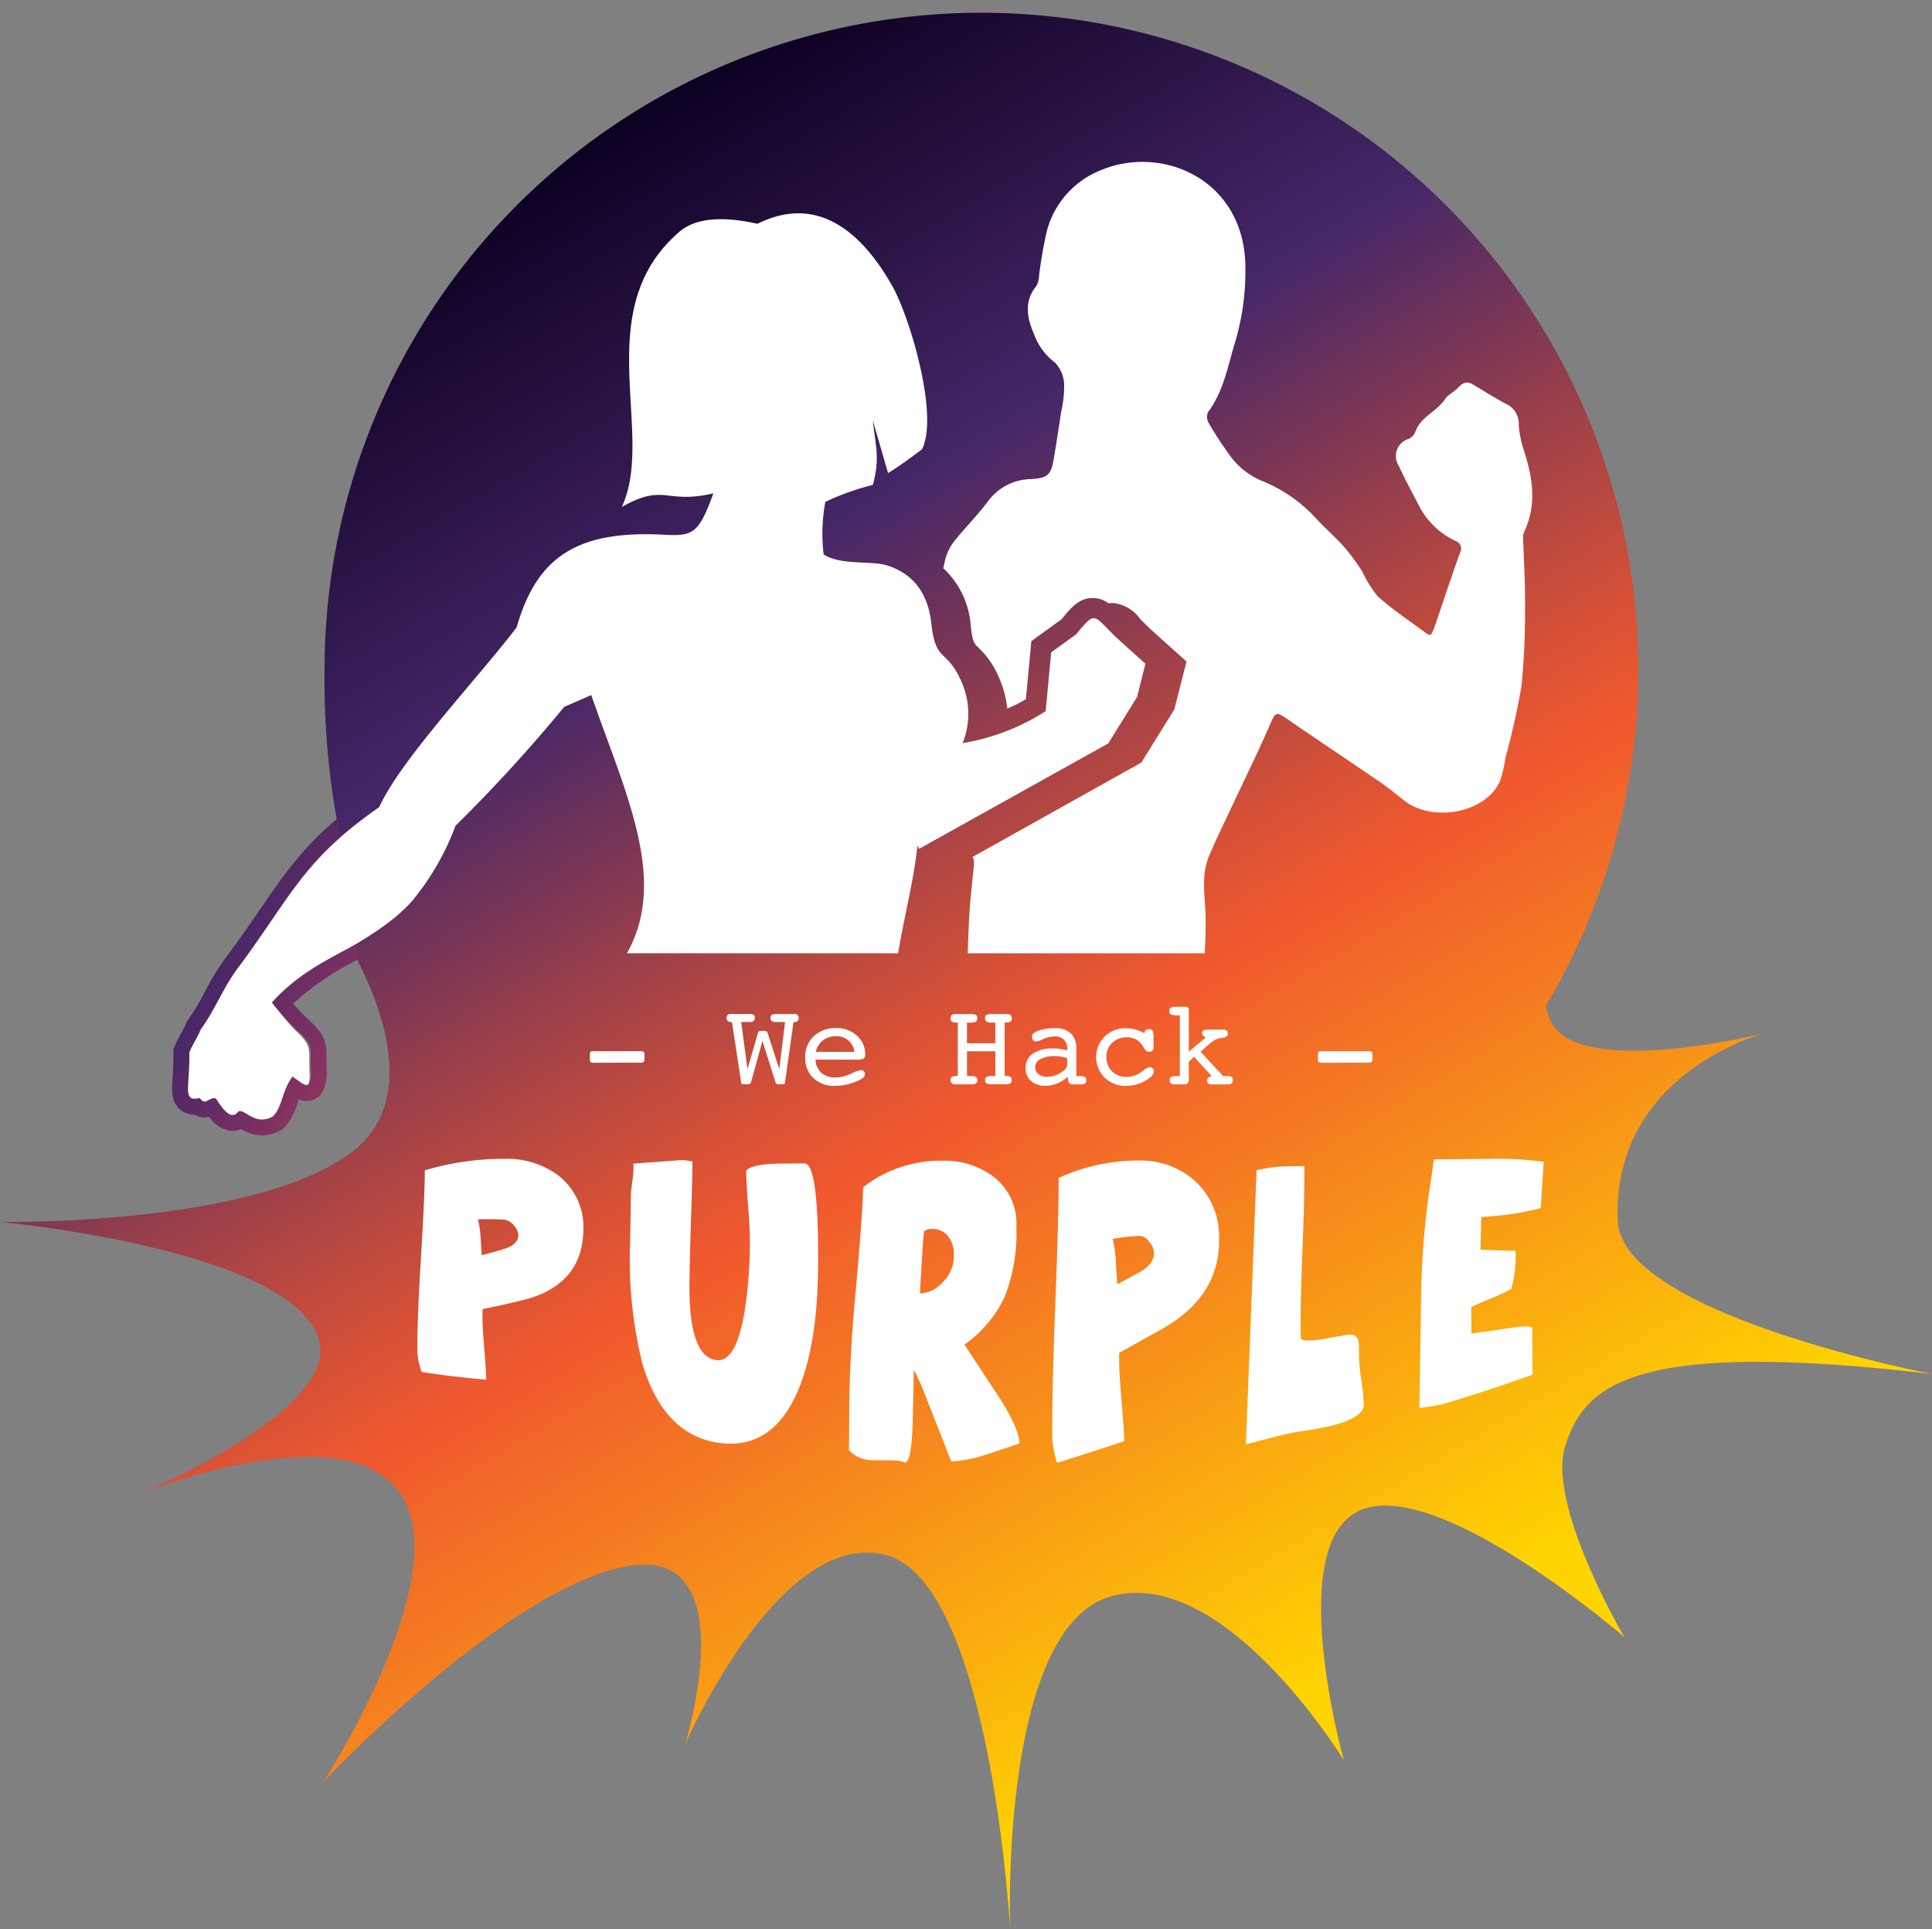 <svg xmlns="http://www.w3.org/2000/svg" xmlns:xlink="http://www.w3.org/1999/xlink" width="184.6" height="184.321" viewBox="0 0 184.6 184.321"><rect x="0" y="0" width="184.6" height="184.321" fill="#808080" stroke="none"/><defs><style>.a{fill:none;}.b{fill:url(#a);}.c{fill:#fff;}.d{clip-path:url(#b);}.e{fill:url(#c);}</style><linearGradient id="a" x1="0.225" y1="0.114" x2="0.709" y2="0.927" gradientUnits="objectBoundingBox"><stop offset="0.001" stop-color="#0b0020"/><stop offset="0.259" stop-color="#462768"/><stop offset="0.398" stop-color="#993f4b"/><stop offset="0.511" stop-color="#d75136"/><stop offset="0.564" stop-color="#f0592e"/><stop offset="0.932" stop-color="#ffd400"/></linearGradient><clipPath id="b"><path class="a" d="M318.253,157.365H198.389l-5.752,18.665-18.326-.4,8.165-22.206V66.287H318.253Z" transform="translate(-174.311 -66.287)"/></clipPath><linearGradient id="c" x1="0.328" y1="0.334" x2="0.872" y2="0.842" gradientUnits="objectBoundingBox"><stop offset="0" stop-color="#442666"/><stop offset="1" stop-color="#903460"/></linearGradient></defs><g transform="translate(-53.116 -66.287)"><path class="b" d="M237.716,208.269s-29.692-5.679-30.029-14.66c-.533-14.18,14.047-17.9,14.047-17.9s-17.679,4.4-20.406-1.077a5.919,5.919,0,0,1-.51-1.561,62.761,62.761,0,1,0-116.692-32.1,75.948,75.948,0,0,0,4.025,25.43c-2.095-1.082-3.352-1.845-3.352-1.845s11.21,15.789,1.736,22.662c-9.585,6.953-33.419,6.52-33.419,6.52s27.654,2.545,30.438,11.139c2.211,6.823-16.992,14.81-16.992,14.81s25.907-10.494,26.15,4.885c.142,8.993-8.66,22.619-8.66,22.619s17.36-18.411,28.914-20.548,5.6,17.044,5.6,17.044,8.876-20.515,19.034-18.168,12.031,35.791,12.031,35.791-1.069-28.952,9.74-31.827,22.148,15.685,22.148,15.685-5.881-20.948,1.7-23.935,25.1,12.173,25.1,12.173-7.461-12.675-5.643-18.284S208.717,204.852,237.716,208.269Z" transform="translate(0 -10.703)"/><g transform="translate(92.993 177.005)"><g transform="translate(0 0)"><path class="c" d="M455.075,1146.5a8.179,8.179,0,0,0-5.094-1.593,26.183,26.183,0,0,0-7.671,1.1c0,1.644-.13,4.475-.372,8.424-.228,3.719-.339,6.469-.341,8.31a5.957,5.957,0,0,0,.425,2.529c1.947.309,3.138.43,3.55.474,1.038.12,1.56.172,2.605.259,0-.419-.068-1.552-.218-3.381-.1-1.22-.147-2.138-.142-2.763,0-.223.011-.422.026-.6,2.02-.4,3.4-.746,4.112-.928,3.607-.95,5.452-3.256,5.5-6.535A6.228,6.228,0,0,0,455.075,1146.5Zm-5.239,7.032c-1.212.359-1.911.542-2.091.577-.037-.585-.068-1.175-.11-1.751a7.72,7.72,0,0,0-.259-1.669,25.135,25.135,0,0,1,2.573.036,1.389,1.389,0,0,1,.852.531,1.436,1.436,0,0,1,.45.946C451.243,1152.8,450.766,1153.255,449.835,1153.53Z" transform="translate(-441.597 -1144.904)"/><path class="c" d="M639.742,1149.206c-.025,1.778-.038,2.667-.062,4.445a41.092,41.092,0,0,0,1.148,11.7c1.279,4.362,3.634,7.007,7.093,7.581s6.016-1.005,7.674-4.706c1.312-2.927,1.987-6.942,2.031-11.952q.091-10.03-1.306-10.007l-2.136.017q-2.856.014-3.414.667-.013,1.041.226,4.145.127,1.623.116,2.723a43.279,43.279,0,0,1-.525,6.718c-.548,3.172-1.44,4.672-2.671,4.524-1.784-.214-2.64-2.716-2.576-7.475q.034-2.574.141-5.755.141-4.243.141-5.76l-.929-.137c-1.888.148-2.833.219-4.719.353a6.5,6.5,0,0,1-.063,1.45c-.107.793-.166,1.284-.168,1.469" transform="translate(-619.339 -1145.828)"/><path class="c" d="M857.44,1168.89c-1.219-1.839-1.827-2.766-3.039-4.622a11.683,11.683,0,0,0,3.853-4.589,16.88,16.88,0,0,0,1.106-6.741,5.6,5.6,0,0,0-2.444-4.9,7.763,7.763,0,0,0-4.527-1.338,11.946,11.946,0,0,0-7.674,2.536c-.042,1.946-.31,5.515-.775,10.65-.364,4.017-.539,7.562-.548,10.625-.011,1.541-.017,2.311-.029,3.852a3.089,3.089,0,0,0,2.335.946q.279.02.839.011c.372-.005.652,0,.838.007l.43.024a2.415,2.415,0,0,1,.924.191c.416-.057.663-1.4.726-4.015.057-2.383.088-4.006.105-4.853a18.967,18.967,0,0,1,.849,1.818q1.529,3.893,2.068,5.27l.663,1.668a12.4,12.4,0,0,0,3.272-.639c1.3-.42,1.949-.637,3.247-1.081C859.613,1172.647,858.871,1171.05,857.44,1168.89Zm-5.164-10.533a2.965,2.965,0,0,1-2.134,1.012q.251-4.48.383-5.9a1.129,1.129,0,0,1,.807-.254,1.882,1.882,0,0,1,1.485.677,2.815,2.815,0,0,1,.57,1.889A3.533,3.533,0,0,1,852.276,1158.357Z" transform="translate(-802.122 -1146.516)"/><path class="c" d="M1046.033,1148.261a7.767,7.767,0,0,0-5.138-1.759,18.275,18.275,0,0,0-7.671,1.662q.015,3.466-.31,11.937-.308,7.983-.294,11.92a9.017,9.017,0,0,0,.464,3.363c2.048-.632,3.284-1.044,3.713-1.188,1.08-.348,1.62-.525,2.7-.886,0-.533-.1-1.93-.289-4.2q-.189-2.269-.2-3.468c0-.286,0-.542.015-.771,2.056-1.141,3.441-1.918,4.162-2.321,3.63-2.075,5.412-4.913,5.37-8.533A7.158,7.158,0,0,0,1046.033,1148.261Zm-5.1,8.926c-1.219.665-1.923,1.049-2.106,1.131-.048-.741-.091-1.486-.144-2.222a11.846,11.846,0,0,0-.291-2.105,19.272,19.272,0,0,1,2.6-.293,1.217,1.217,0,0,1,.87.541,1.717,1.717,0,0,1,.475,1.085C1042.338,1156.058,1041.867,1156.677,1040.933,1157.187Z" transform="translate(-971.952 -1146.338)"/><path class="c" d="M1223.608,1169.755c0-.017.006-.075.019-.177,0-.317-.006-.477-.011-.794q-.017-1.215-1.154-.986c-.421.065-.632.1-1.053.161-.7.139-1.223.232-1.561.281-1.2.171-1.8.094-1.8-.22-.029-2.055.026-4.795.162-8.2.147-3.665.208-6.378.183-8.164l-.951.01a15.109,15.109,0,0,0-3.612.384q-.511,13.1-1.021,26.2c2.536-.669,4.128-1.085,4.792-1.179.441-.065.661-.1,1.1-.166.733-.113,1.3-.215,1.69-.3,2.474-.53,3.7-1.286,3.685-2.175a19.393,19.393,0,0,0-.233-2.307,19.4,19.4,0,0,1-.232-2.316c0-.02,0-.03,0-.05" transform="translate(-1133.643 -1150.964)"/><path class="c" d="M1386.181,1145.208a33.511,33.511,0,0,0-5.24-.28c-2.1.019-3.156.029-5.261.045q-.115.952-.29,2.1a76.612,76.612,0,0,0-.917,10.784c-.07,4.338-.1,6.515-.174,10.882,1.228-.17,1.923-.293,2.09-.339,3.515-1.048,5.261-1.621,8.721-2.86-.008-1.758-.011-2.637-.019-4.4,0-.266-.809-.256-2.423-.008-1.5.231-2.639.387-3.39.491-.01-1.009-.015-1.513-.026-2.523q.25-.138.812-.379l1.123-.48a16.848,16.848,0,0,0,1.891-.884,11.678,11.678,0,0,0,.414-3.643c-1.338-.029-2.009-.052-3.352-.114q.042-2.074.075-3.107l1.345-.111a26.422,26.422,0,0,0,4.341-.755C1386.011,1147.855,1386.068,1146.97,1386.181,1145.208Z" transform="translate(-1278.558 -1144.924)"/></g></g><g transform="translate(109.481 162.482)"><path class="c" d="M602.466,1045.864a.231.231,0,0,1-.179-.071.28.28,0,0,1-.065-.2v-.6a.225.225,0,0,1,.065-.17.25.25,0,0,1,.179-.062h4.692a.308.308,0,0,1,.2.063.211.211,0,0,1,.074.17v.6a.25.25,0,0,1-.085.184.269.269,0,0,1-.192.082Z" transform="translate(-602.223 -1040.52)"/><path class="c" d="M731.377,1015.46l.974-3.385a.443.443,0,0,1,.116-.229.413.413,0,0,1,.235-.048h.255a.41.41,0,0,1,.235.051.4.4,0,0,1,.122.2l1.1,3.407.554-4.5h-.888a.643.643,0,0,1-.382-.09.335.335,0,0,1-.122-.289.349.349,0,0,1,.116-.3.784.784,0,0,1,.433-.085h1.828a.286.286,0,0,1,.221.11.4.4,0,0,1,.1.274.361.361,0,0,1-.107.286.483.483,0,0,1-.323.093h-.068l-.8,5.66a.459.459,0,0,1-.065.232.194.194,0,0,1-.156.056h-.4a.325.325,0,0,1-.2-.051.41.41,0,0,1-.119-.193l-1.228-3.894-1.086,3.905a.341.341,0,0,1-.1.186.35.35,0,0,1-.2.046h-.425a.226.226,0,0,1-.167-.054.451.451,0,0,1-.076-.246l-.86-5.648h-.068a.492.492,0,0,1-.331-.1.354.354,0,0,1-.11-.283.415.415,0,0,1,.091-.277.278.278,0,0,1,.22-.107h1.834a.77.77,0,0,1,.427.085.348.348,0,0,1,.116.3.337.337,0,0,1-.122.289.633.633,0,0,1-.376.09h-.8Z" transform="translate(-716.321 -1009.5)"/><path class="c" d="M803.643,1026.219a1.73,1.73,0,0,0,.552,1.264,2.022,2.022,0,0,0,1.384.446,3.525,3.525,0,0,0,1.443-.354,3.924,3.924,0,0,1,.945-.354.4.4,0,0,1,.283.108.352.352,0,0,1,.113.266.445.445,0,0,1-.119.3,1.232,1.232,0,0,1-.379.265,5.762,5.762,0,0,1-1.168.422,5.075,5.075,0,0,1-1.2.146,2.858,2.858,0,0,1-2.066-.744,2.607,2.607,0,0,1-.775-1.973,2.661,2.661,0,0,1,.82-2.026,2.99,2.99,0,0,1,2.14-.775,2.811,2.811,0,0,1,1.981.724,2.3,2.3,0,0,1,.787,1.755.532.532,0,0,1-.133.425,1.424,1.424,0,0,1-.721.107h-3.889Zm.028-.741h3.685a1.643,1.643,0,0,0-.563-1.084,1.74,1.74,0,0,0-1.174-.411,2.016,2.016,0,0,0-1.268.4A1.874,1.874,0,0,0,803.671,1025.478Z" transform="translate(-782.084 -1021.176)"/><path class="c" d="M939.536,1016.11h.379a.89.89,0,0,1,.47.091.334.334,0,0,1,.136.3.376.376,0,0,1-.119.32,1,1,0,0,1-.521.087h-1.494a.433.433,0,0,1-.314-.1.406.406,0,0,1-.1-.306.347.347,0,0,1,.122-.306.868.868,0,0,1,.461-.085h.1v-5.1h-.091a.859.859,0,0,1-.467-.09.364.364,0,0,1-.127-.317.406.406,0,0,1,.1-.309.461.461,0,0,1,.325-.1h1.426a1.169,1.169,0,0,1,.575.088.37.37,0,0,1,.122.32.338.338,0,0,1-.153.317,1.256,1.256,0,0,1-.578.09h-.255v1.969h2.711v-1.969h-.385a.835.835,0,0,1-.461-.1.351.351,0,0,1-.138-.311.361.361,0,0,1,.127-.32,1.352,1.352,0,0,1,.625-.088H943.4a.425.425,0,0,1,.309.1.408.408,0,0,1,.1.306.376.376,0,0,1-.119.314.71.71,0,0,1-.424.094h-.136v5.1h.091a.867.867,0,0,1,.464.088.346.346,0,0,1,.124.3.375.375,0,0,1-.119.32,1.082,1.082,0,0,1-.549.087H941.97a1.205,1.205,0,0,1-.583-.087.366.366,0,0,1-.124-.32.322.322,0,0,1,.147-.306,1.244,1.244,0,0,1,.56-.085h.277v-2.354h-2.711Z" transform="translate(-903.505 -1009.5)"/><path class="c" d="M1011.784,1027.965a3.417,3.417,0,0,1-1.01.64,2.977,2.977,0,0,1-1.124.22,1.945,1.945,0,0,1-1.361-.47,1.572,1.572,0,0,1-.518-1.222,1.607,1.607,0,0,1,.688-1.387,3.278,3.278,0,0,1,1.933-.492,5.263,5.263,0,0,1,.662.042,5.615,5.615,0,0,1,.685.133v-.04a1.112,1.112,0,0,0-1.279-1.273,2.479,2.479,0,0,0-.984.238,2.426,2.426,0,0,1-.719.237.335.335,0,0,1-.272-.133.526.526,0,0,1-.107-.342q0-.334.625-.566a4.657,4.657,0,0,1,1.6-.232,2.05,2.05,0,0,1,1.506.506,2.024,2.024,0,0,1,.509,1.5v2.564h.277a1.136,1.136,0,0,1,.538.085.331.331,0,0,1,.135.306.389.389,0,0,1-.113.306.491.491,0,0,1-.339.1h-.889a.363.363,0,0,1-.26-.1.494.494,0,0,1-.136-.277Zm-.046-1.783a4.074,4.074,0,0,0-.6-.15,3.62,3.62,0,0,0-.58-.048,2.731,2.731,0,0,0-1.375.294.889.889,0,0,0-.5.793.774.774,0,0,0,.314.634,1.247,1.247,0,0,0,.8.249,2.5,2.5,0,0,0,1.333-.377q.614-.376.614-.784Z" transform="translate(-966.142 -1021.275)"/><path class="c" d="M1078.026,1023.793v-.022a.335.335,0,0,1,.108-.275.523.523,0,0,1,.334-.088.352.352,0,0,1,.32.136,1.176,1.176,0,0,1,.088.56v1.053a.42.42,0,0,1-.107.314.448.448,0,0,1-.323.1.41.41,0,0,1-.263-.088,1.35,1.35,0,0,1-.269-.365,1.947,1.947,0,0,0-.659-.693,1.688,1.688,0,0,0-.891-.235,2,2,0,0,0-1.434.521,1.768,1.768,0,0,0-.552,1.347,1.877,1.877,0,0,0,.529,1.379,1.832,1.832,0,0,0,1.361.534,2.45,2.45,0,0,0,.722-.1,2.365,2.365,0,0,0,.648-.314c.071-.045.168-.115.288-.209a1.071,1.071,0,0,1,.578-.3.378.378,0,0,1,.4.4q0,.447-.846.914a3.666,3.666,0,0,1-1.8.467,2.833,2.833,0,0,1-2.046-.787,2.774,2.774,0,0,1,0-3.931,2.812,2.812,0,0,1,2.038-.79,3.305,3.305,0,0,1,.863.116A4.9,4.9,0,0,1,1078.026,1023.793Z" transform="translate(-1025.026 -1021.275)"/><path class="c" d="M1143.45,1008.655v1.67a.627.627,0,0,1-.094.362.282.282,0,0,1-.241.136h-1.047a.484.484,0,0,1-.334-.1.39.39,0,0,1-.113-.305.333.333,0,0,1,.133-.309,1.265,1.265,0,0,1,.569-.082h.271v-5.8h-.232a1.415,1.415,0,0,1-.628-.087.347.347,0,0,1-.142-.32.386.386,0,0,1,.116-.305.5.5,0,0,1,.337-.1h1.081a.4.4,0,0,1,.238.062.2.2,0,0,1,.085.17v4.058l1.636-1.37a.772.772,0,0,1-.274-.176.322.322,0,0,1-.088-.226.288.288,0,0,1,.124-.255.646.646,0,0,1,.363-.085h1.534a.492.492,0,0,1,.328.1.358.358,0,0,1,.113.289q0,.34-.549.4c-.072.008-.128.015-.17.023a1.455,1.455,0,0,0-.509.178,3.1,3.1,0,0,0-.56.4l-.821.719,2.145,2.332h.487a.529.529,0,0,1,.348.091.378.378,0,0,1,.1.3.386.386,0,0,1-.116.3.484.484,0,0,1-.337.1h-1.534a.607.607,0,0,1-.362-.085.316.316,0,0,1-.113-.271.358.358,0,0,1,.11-.263.793.793,0,0,1,.331-.178l-1.681-1.834Z" transform="translate(-1086.227 -1003.414)"/><path class="c" d="M1280.134,1045.864a.23.23,0,0,1-.178-.071.28.28,0,0,1-.065-.2v-.6a.226.226,0,0,1,.065-.17.249.249,0,0,1,.178-.062h4.692a.307.307,0,0,1,.2.063.211.211,0,0,1,.074.17v.6a.25.25,0,0,1-.085.184.269.269,0,0,1-.193.082Z" transform="translate(-1210.329 -1040.52)"/></g><g transform="translate(65.556 66.287)"><g class="d" transform="translate(0 0)"><g transform="translate(77.705 15.482)"><path class="c" d="M1002.6,394.634a36,36,0,0,0-1.914-3.55,53.208,53.208,0,0,1-4.56-10.3c-1.115-3.341-2.767-6.5-4.112-9.767-1.288-3.133-2.542-6.282-3.707-9.462-1.283-3.5-2.368-7.073-4.247-10.34a41.822,41.822,0,0,0-5.719-7.432,53.7,53.7,0,0,1-4.477-5.008,17.933,17.933,0,0,1-2.145-4.664c-2.019-5.959-3.9-11.964-5.924-17.924a34.873,34.873,0,0,0-2.213-5.04c-1.186-2.249-2.529-4.417-3.806-6.619a1.9,1.9,0,0,1-.3-.52,13.663,13.663,0,0,0-2.7-5.419c-.865-1.2-.724-2.4-.637-3.7.125-1.885.253-3.776.221-5.662-.033-1.923-.463-3.874.3-5.728.721-1.746,1.57-3.438,2.37-5.151,1.119-2.393,2.293-4.761,3.348-7.182.709-1.628.617-1.635,2.12-.6,2.893,1.986,5.816,3.929,8.71,5.912.758.519,1.456,1.126,2.185,1.687,2.673,2.059,7.91,1.17,9.157-2.067a15.778,15.778,0,0,0,.487-2.178,67,67,0,0,0,1.513-6.81,73.49,73.49,0,0,0,.329-8.021c.02-2.039-.126-4.08-.185-6.121a1.356,1.356,0,0,1,.133-.579c1.2-2.585.773-5.146-.055-7.722a10.44,10.44,0,0,1-.493-2.408,2.063,2.063,0,0,0-1.083-1.968c-1.144-.595-2.229-1.3-3.346-1.95-.547-.318-.953-.11-1.359.324-.384.411-.967.667-1.267,1.12-.787,1.19-2.339,1.666-2.829,3.126a1.309,1.309,0,0,1-.631.658,1.7,1.7,0,0,0-1,2.472c.671,1.422,1.41,2.813,2.144,4.2a7.488,7.488,0,0,0,3.308,3.064.786.786,0,0,1,.445,1.163c-.859,2.379-1.643,4.785-2.463,7.178a5.2,5.2,0,0,1-.326.651,1.215,1.215,0,0,1-.334-.088c-1.59-1.181-3.248-2.284-4.729-3.588a11.461,11.461,0,0,1-1.488-2.395,20.293,20.293,0,0,0-1.72-2.331c-.88-.985-1.888-1.854-2.781-2.829a14.1,14.1,0,0,0-5.164-3.52,7.2,7.2,0,0,1-3.13-2.612c-.674-.931-1.3-1.9-1.877-2.9a1.159,1.159,0,0,1-.064-1.015c1.518-2.025,1.9-4.464,2.619-6.791a23.6,23.6,0,0,0,.957-6.979c.013-8.428-7.974-11.941-14.018-9.268a8.6,8.6,0,0,0-4.94,5.678,40.631,40.631,0,0,0-.755,4.306,2.2,2.2,0,0,1-.245.971c-1.228,1.5-.909,3.067-.234,4.634a5.951,5.951,0,0,0,2.01,2.716,3.2,3.2,0,0,1,.866,2.134,11.254,11.254,0,0,1-.3,2.643c-.225,1.509-.454,3.017-.713,4.521-.253,1.464-.639,1.728-2.115,1.822a5.214,5.214,0,0,0-4.145,2.116c-.959,1.3-2.125,2.447-3.136,3.712a4.773,4.773,0,0,0-.918,1.722c-.082.322-.154.643-.221.966a8.284,8.284,0,0,1,2.622,5.5c.17,1.54.33,1.7.714,2.069a8.28,8.28,0,0,1,1.975,2.866,9.538,9.538,0,0,1,.8,2.971,13.11,13.11,0,0,0,1.781-.892l.057-.612.169-1.8.215-2.276.081-.86.7-.506,2.158-1.561.02-.014c.934-1.155,1.714-2.039,2.99-2.039h0a2.539,2.539,0,0,1,1.514.511,2.494,2.494,0,0,1,.392-.035h0a3.64,3.64,0,0,1,2.6,1.5c.326.336.733.753,1.264,1.231l2.326,2.09.858.77-.283,1.117-.8,3.164-.073.286-.155.251-1.2,1.934-1.542,2.486-.261.419-.43.241L934.287,283.4l-.214.119c.155.136.182.377.153.7-.152,1.692-.373,3.379-.457,5.074-.142,2.84-.2,5.685-.289,8.527-.009.286-.284,2.658-.246,3.413s1.174,4.475,1.29,4.922a101.591,101.591,0,0,0,4.664,11.559c.429.793.835,1.6,1.232,2.4a14.96,14.96,0,0,1,2.265-2.921c2.489,4.506,4.958,9.024,7.546,13.473,2.009,3.453,4.194,6.8,6.294,10.2,1.283,2.076,5.914.957,6.84,3.182a19.23,19.23,0,0,0,3.873,5.39,40.163,40.163,0,0,1,3.056,3.82c2.183,3.137,4.209,6.385,6.451,9.478,1.821,2.512,3.969,4.788,5.778,7.307,2.2,3.059,4.231,6.239,6.23,9.434a2.864,2.864,0,0,1-.029,1.985,13.049,13.049,0,0,1-1.043,2.265,5.189,5.189,0,0,0,.551,5.432c.111.132.21.317.354.37,1.193.443.93,1.3.808,2.264-.158,1.246-.744,2.716.282,3.719a20.819,20.819,0,0,0,3.643,2.46c.181.114.507.016.763-.012s.564-.212.755-.124c1.128.518,2.286.107,3.423.148,1.154.042,2.449.43,3.318-.8a.5.5,0,0,1,.141-.1c.344-.224.919-.4.984-.684A2.974,2.974,0,0,0,1002.6,394.634Zm-58.713-80.308a2.3,2.3,0,0,1,.5-.682C944.579,313.458,944.292,313.8,943.887,314.326Z" transform="translate(-931.311 -217.115)"/></g><path class="c" d="M261.3,337.823l1.783-2.106c4.259-7.091.041-15.485-3.241-24.951l-2.593,1.134a145.693,145.693,0,0,1-10.371,11.341,24.916,24.916,0,0,1-4.223,7.279c-3.622,3.946-8.481,4.926-12.955,9.9a13.667,13.667,0,0,0,1.928,2.447c1.7,1.574,1.133,1.756,1.313,4.358-.145,1.708-.569,2.1-1.783,1.3-1.048,1.437-.938,2.114-1.868,3.044-1.742.972-2.67-.532-3.318-.208-.587.786-1.273.618-2.131-.736-.645-.21-1.023.274-1.544-.562-1.734.423-1.709-1.229-1.77-4.625.378-.864.732-1.355,1.11-2.219,1.4-1.944,2.282-3.767,3.687-5.711,5.184-6.91,6.795-10.835,14.261-16.04,1.982-4.459,9.693-12.626,13.127-17.174,1.946-6.809,5.854-9.3,14.181-8.844,2.674.149,3.239-.16,4.618-3.956-4.667,1.077-4.615-1.03-8.751,1.3,3.276-7.018-3.213-18.807,5.505-26.294,1.524-1.308,4.053-1.521,7.459-.764,5.916-2.941,10.137,1.085,12.887,5.958,1.64,2.906,4.472,12.311,2.832,15.591-1.077.79-2.1,1.581-3.241,2.268l-1.458-5.023c.287,2.585.687,3.637,0,6.157a24.2,24.2,0,0,0-4.538,1.62,16.658,16.658,0,0,0-.162,5.023c1.664,1.064,4.575.573,6.077,1.054,2.647.849,3.912,2.838,4.209,5.517.426,3.847,1.414,2.316,2.857,5.529a7.518,7.518,0,0,1,.136,5.929,20.965,20.965,0,0,0,7.937-3.056l.313-3.332.215-2.285,2.394-1.731c2.025-2.513,1.583-1.7,4.273.717l2.336,2.1-.8,3.177-2.754,4.438L291.178,325.45l-.178-.3c-.375,3.655-1.288,6.732-1.984,11.138.162,1.4,1.029,2.137,1.459,3.484Z" transform="translate(-215.787 -244.356)"/></g></g><path class="e" d="M230.927,840.413c-2.642,1.459-5.5,2.746-8.049,5.581a20.757,20.757,0,0,0,2.431,2.7c1.7,1.572,1.131,1.5,1.311,4.1-.068.8-.2,1.087-.438,1.087-.275,0-.7-.376-1.342-.806-1.046,1.435-.937,2.871-1.865,3.8a2.111,2.111,0,0,1-1.04.3c-.973,0-1.614-.8-2.1-.8a.382.382,0,0,0-.174.04.687.687,0,0,1-.54.334c-.46,0-.981-.617-1.588-1.575a.6.6,0,0,0-.186-.03c-.353,0-.626.316-.905.316-.144,0-.291-.084-.45-.34a2.182,2.182,0,0,1-.5.073c-1.056,0-.449-1.439-.5-4.438.378-.863.731-1.353,1.108-2.216,1.4-1.941,2.025-3.762,3.427-5.7,4.13-5.506,5.652-8.881,9.892-12.625l-.333-1.754c-3.5,2.938-5.287,5.669-7.581,8.991-.91,1.317-1.941,2.809-3.192,4.478l-.008.011-.008.011a25.687,25.687,0,0,0-1.82,3.021,23.01,23.01,0,0,1-1.607,2.681l-.1.132-.065.149c-.164.374-.327.676-.5,1-.194.36-.4.731-.609,1.22l-.133.3.006.332c.016.918-.034,1.7-.075,2.32-.081,1.246-.146,2.23.553,2.975a2.042,2.042,0,0,0,1.536.634,1.882,1.882,0,0,0,.962.267,1.946,1.946,0,0,0,.455-.054,2.891,2.891,0,0,0,2.223,1.343,2.047,2.047,0,0,0,.825-.177,3.916,3.916,0,0,0,1.988.6,3.633,3.633,0,0,0,1.78-.489l.184-.1.149-.149a5.561,5.561,0,0,0,1.268-2.344c.04-.119.079-.237.12-.354a1.955,1.955,0,0,0,.743.149c1.155,0,1.812-.834,1.951-2.477l.01-.117-.008-.116c-.041-.593-.039-1.042-.038-1.4.006-1.631-.212-2.276-1.756-3.705-.45-.417-1-.993-1.44-1.488a27.584,27.584,0,0,1,6.184-4.2Z" transform="translate(-143.782 -683.927)"/></g></svg>